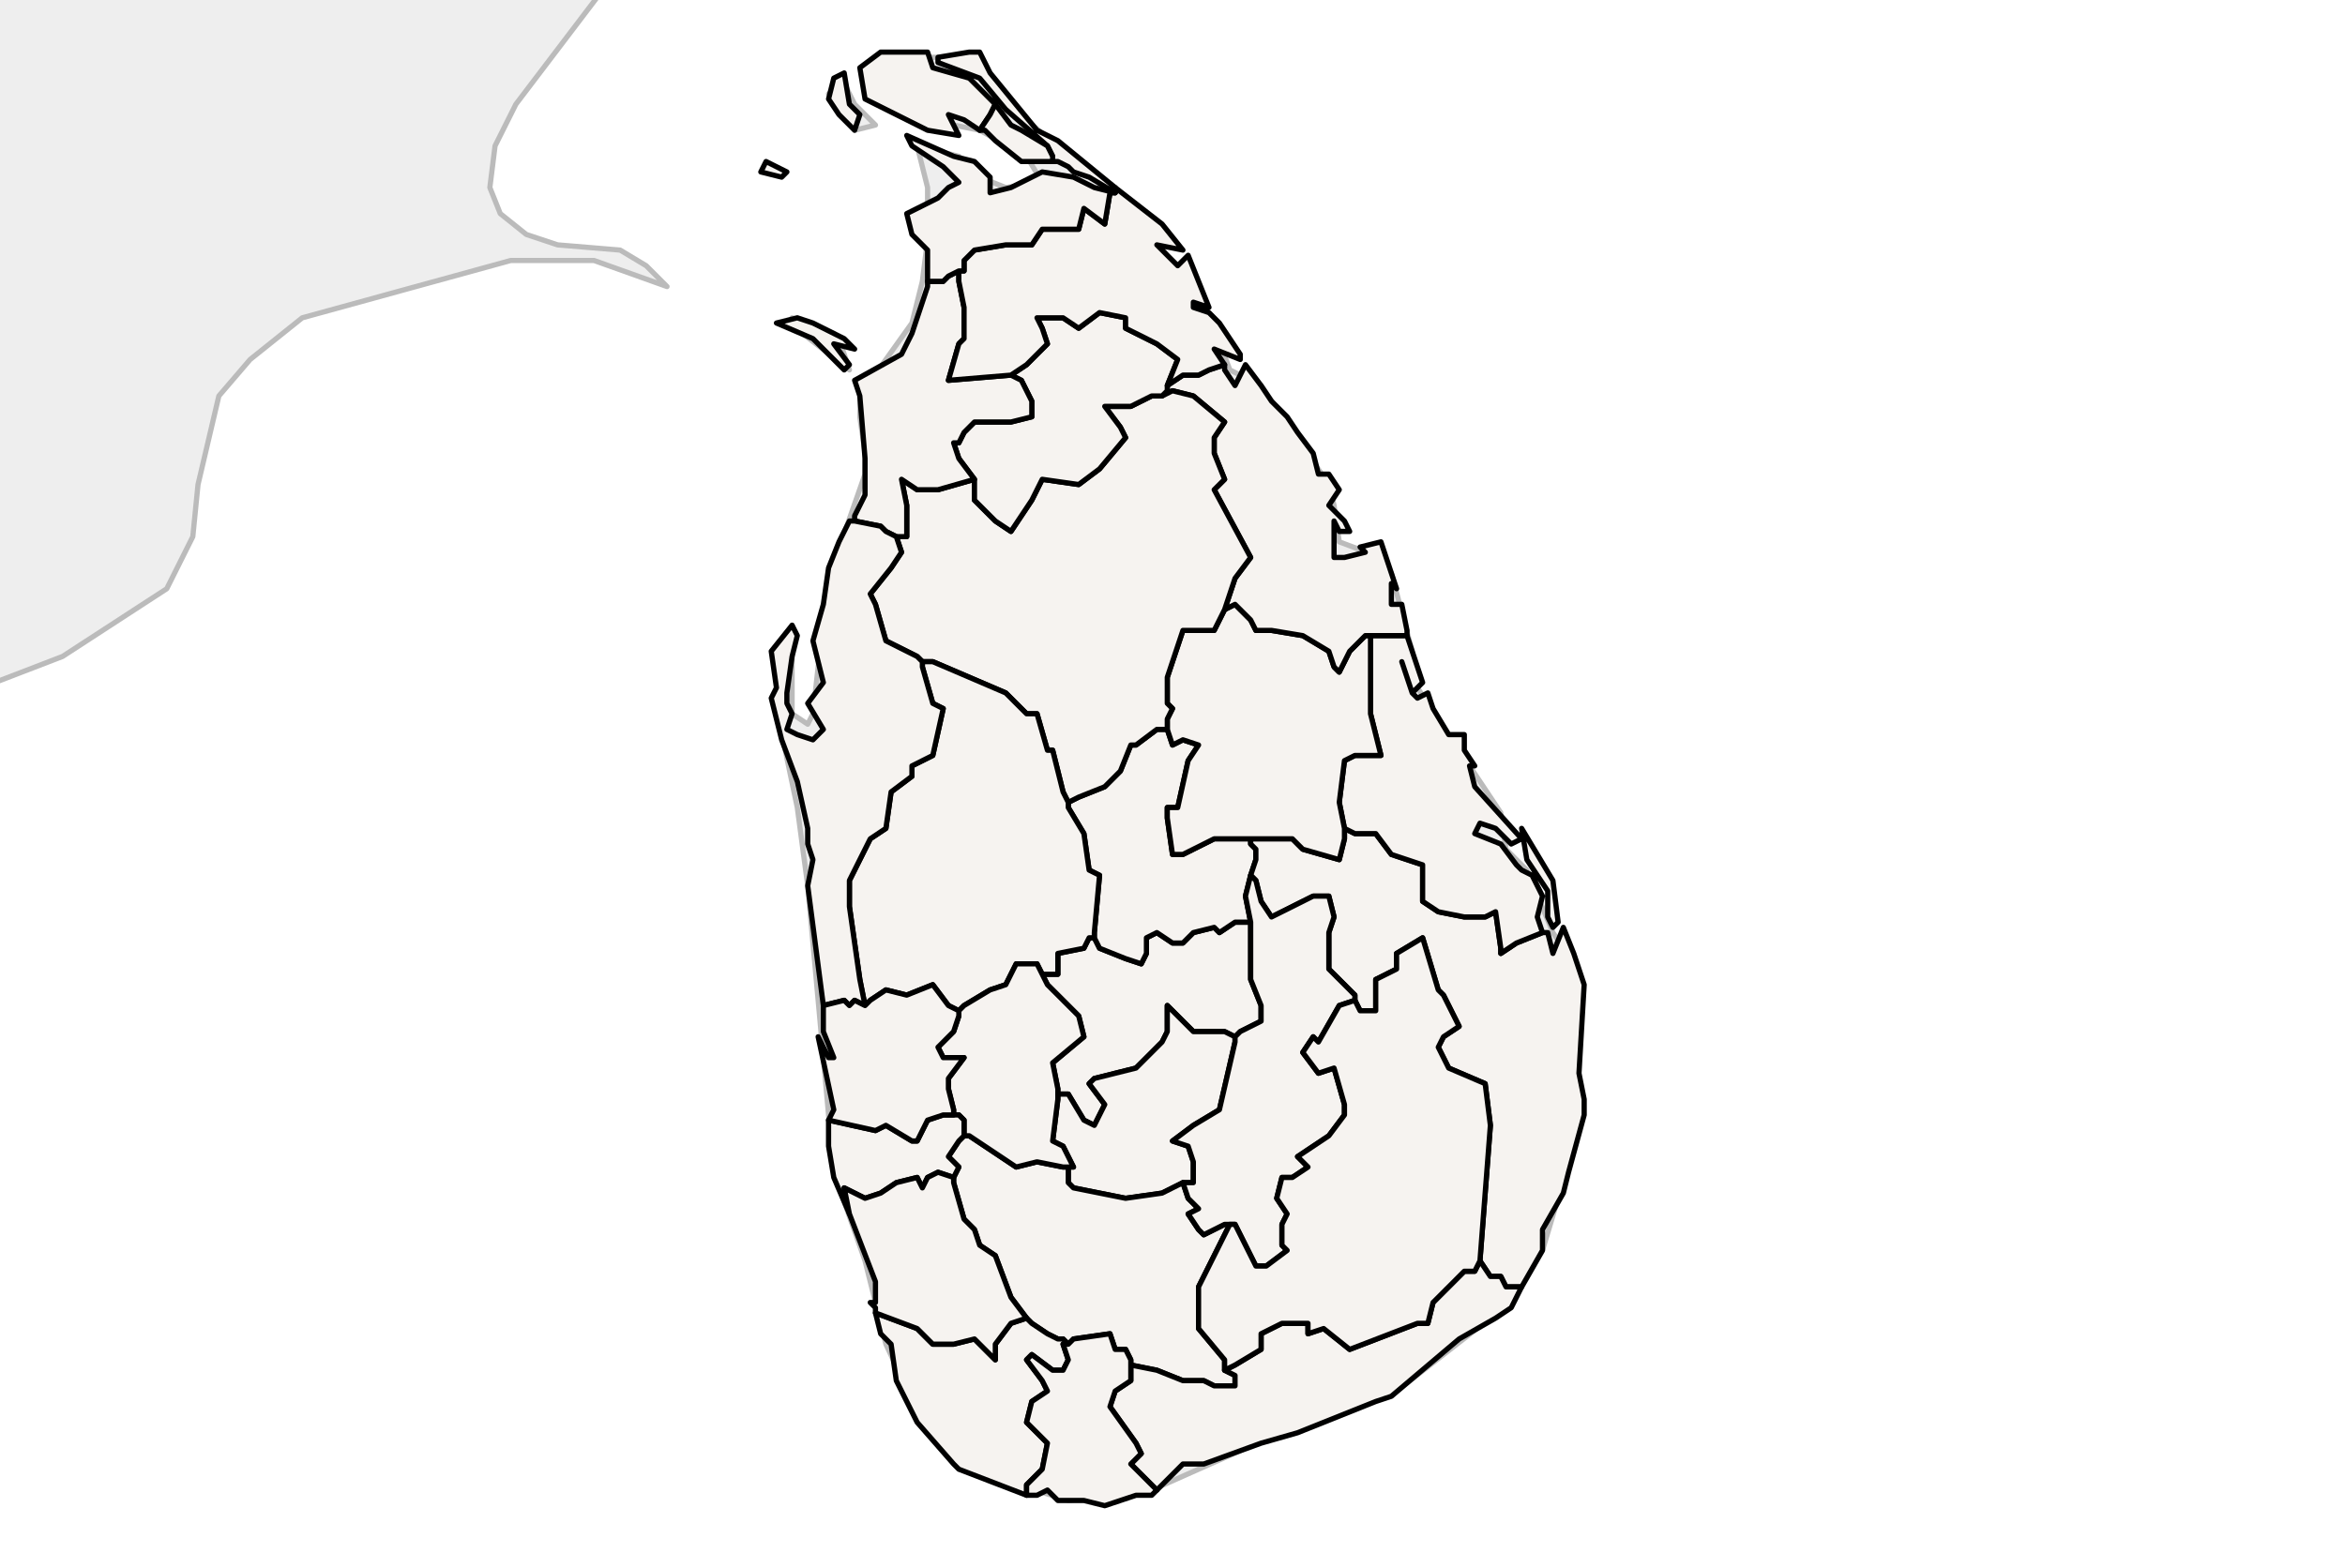 
<svg enable_background="new 0 0 450 301" height="301px" style="stroke-linejoin: round; stroke:#000; fill:#f6f3f0;" version="1.1" viewBox="0 0 450 301" width="450px" xmlns="http://www.w3.org/2000/svg" xmlns:xlink="http://www.w3.org/1999/xlink">
<defs>
<style type="text/css">
<![CDATA[path { fill-rule: evenodd; }
#terra-outros path { fill: #eee; stroke: #bbb; } ]]>
</style>
</defs>
<g id="terra-outros">
<path d="M1156,211L1152,217L1143,199L1139,198L1139,189L1141,186L1151,182L1153,184L1159,201L1156,211Z M1144,173L1138,180L1134,176L1136,173L1141,170L1144,173Z M1122,136L1117,137L1113,130L1114,127L1117,126L1122,131L1122,136Z M1129,123L1125,126L1123,115L1125,111L1128,112L1127,116L1129,123Z M1100,110L1102,113L1099,112L1095,108L1097,103L1100,110Z M1073,47L1070,47L1068,45L1068,42L1073,39L1075,44L1073,47Z M1050,-55L1048,-52L1041,-54L1041,-61L1039,-68L1040,-71L1045,-77L1050,-79L1053,-72L1055,-65L1050,-55Z M1061,-114L1058,-113L1054,-115L1057,-118L1057,-124L1061,-120L1061,-114Z M1082,-162L1086,-153L1080,-157L1078,-160L1082,-162Z M1059,-221L1057,-217L1056,-227L1059,-227L1059,-221Z M1063,-126L1061,-124L1059,-126L1052,-138L1051,-147L1049,-150L1051,-154L1054,-155L1055,-160L1055,-167L1059,-174L1065,-175L1064,-181L1060,-185L1060,-198L1060,-203L1062,-207L1060,-215L1061,-218L1065,-222L1066,-231L1064,-234L1067,-248L1067,-257L1071,-266L1078,-271L1080,-271L1081,-263L1082,-261L1078,-256L1082,-250L1080,-243L1078,-238L1074,-236L1070,-227L1076,-221L1079,-198L1075,-192L1070,-191L1072,-176L1071,-172L1067,-165L1066,-162L1063,-159L1065,-155L1067,-153L1067,-150L1065,-142L1065,-133L1063,-126Z M94,-1553L94,-1548L101,-1540L98,-1535L96,-1529L98,-1527L97,-1519L100,-1517L106,-1519L111,-1519L113,-1525L116,-1526L119,-1524L134,-1503L137,-1500L148,-1492L154,-1493L162,-1494L180,-1481L184,-1481L187,-1479L188,-1474L187,-1468L187,-1466L191,-1465L209,-1458L213,-1457L218,-1455L222,-1451L230,-1446L237,-1442L239,-1437L236,-1438L232,-1438L218,-1425L214,-1422L210,-1419L200,-1407L195,-1396L191,-1385L191,-1378L189,-1369L185,-1364L183,-1362L180,-1355L178,-1346L179,-1343L184,-1340L201,-1328L205,-1327L208,-1332L212,-1331L222,-1323L249,-1308L254,-1302L258,-1297L270,-1289L293,-1276L296,-1276L302,-1279L310,-1276L322,-1268L332,-1262L344,-1263L347,-1262L351,-1251L363,-1248L372,-1246L382,-1243L387,-1241L392,-1244L393,-1247L397,-1248L403,-1247L416,-1243L421,-1242L426,-1246L434,-1248L438,-1250L447,-1246L464,-1241L472,-1237L475,-1231L475,-1223L477,-1219L494,-1211L499,-1208L508,-1206L510,-1201L517,-1199L535,-1206L540,-1205L544,-1202L544,-1197L547,-1192L550,-1189L554,-1189L564,-1193L572,-1190L588,-1188L599,-1183L610,-1179L614,-1179L630,-1188L631,-1187L635,-1179L640,-1177L648,-1174L656,-1179L663,-1178L670,-1178L678,-1180L684,-1181L694,-1177L698,-1181L704,-1202L703,-1207L700,-1216L691,-1227L691,-1230L692,-1250L694,-1261L699,-1274L699,-1281L696,-1282L698,-1288L706,-1290L716,-1293L725,-1299L728,-1299L737,-1296L740,-1293L742,-1286L743,-1284L743,-1277L738,-1259L740,-1253L748,-1245L748,-1243L740,-1238L739,-1235L741,-1232L746,-1227L748,-1220L760,-1213L767,-1210L779,-1213L788,-1210L796,-1208L797,-1204L807,-1203L819,-1205L830,-1208L835,-1214L844,-1218L851,-1215L858,-1212L862,-1211L870,-1210L878,-1211L895,-1214L905,-1213L914,-1219L916,-1219L920,-1215L930,-1215L941,-1219L951,-1219L954,-1221L955,-1224L955,-1228L952,-1233L950,-1240L951,-1245L954,-1251L947,-1262L945,-1262L938,-1260L931,-1260L926,-1264L921,-1268L920,-1272L923,-1283L928,-1283L940,-1281L945,-1281L952,-1287L962,-1290L972,-1289L988,-1299L989,-1302L986,-1307L986,-1309L989,-1313L1000,-1319L1009,-1327L1014,-1332L1018,-1346L1021,-1349L1028,-1351L1047,-1354L1052,-1357L1061,-1363L1065,-1367L1067,-1371L1067,-1374L1073,-1376L1078,-1382L1083,-1388L1094,-1394L1103,-1401L1106,-1401L1110,-1398L1113,-1392L1126,-1391L1128,-1391L1137,-1389L1146,-1385L1153,-1385L1155,-1386L1161,-1393L1160,-1397L1171,-1406L1182,-1412L1191,-1416L1197,-1412L1202,-1404L1205,-1403L1211,-1404L1212,-1401L1208,-1397L1199,-1391L1201,-1382L1201,-1379L1203,-1379L1214,-1388L1219,-1390L1221,-1388L1223,-1383L1231,-1370L1220,-1358L1217,-1352L1217,-1348L1215,-1344L1222,-1341L1224,-1344L1235,-1349L1238,-1348L1246,-1343L1259,-1341L1265,-1344L1270,-1342L1282,-1334L1282,-1325L1285,-1321L1285,-1314L1284,-1312L1279,-1311L1264,-1296L1260,-1292L1259,-1288L1262,-1277L1277,-1259L1277,-1255L1273,-1254L1267,-1256L1262,-1259L1256,-1267L1252,-1269L1247,-1269L1223,-1263L1218,-1262L1210,-1258L1205,-1252L1201,-1246L1197,-1243L1191,-1238L1175,-1223L1165,-1217L1159,-1214L1154,-1211L1151,-1202L1151,-1193L1153,-1182L1158,-1171L1156,-1167L1152,-1162L1151,-1152L1148,-1147L1144,-1139L1139,-1133L1132,-1128L1129,-1125L1127,-1118L1126,-1111L1127,-1109L1135,-1106L1137,-1103L1137,-1099L1135,-1091L1131,-1079L1120,-1060L1115,-1046L1109,-1021L1106,-1014L1103,-1014L1098,-1016L1088,-1018L1076,-1022L1073,-1022L1064,-1019L1061,-1020L1054,-1026L1053,-1025L1052,-1022L1057,-1005L1061,-998L1061,-987L1061,-974L1060,-959L1059,-955L1057,-951L1053,-950L1050,-951L1047,-951L1047,-949L1048,-942L1043,-928L1046,-916L1051,-903L1051,-894L1049,-892L1045,-892L1039,-877L1036,-876L1032,-877L1026,-884L1023,-886L1020,-885L1017,-877L1014,-874L1012,-879L1009,-905L1007,-913L1005,-924L997,-939L995,-941L993,-951L991,-970L987,-981L984,-995L980,-994L977,-997L976,-997L970,-994L966,-995L963,-994L964,-981L963,-979L955,-971L953,-965L955,-953L954,-949L950,-945L945,-943L941,-944L938,-947L935,-954L932,-958L930,-959L928,-958L928,-949L925,-951L919,-970L913,-985L912,-991L914,-998L916,-1009L922,-1016L925,-1022L934,-1022L937,-1023L939,-1027L943,-1029L950,-1031L955,-1029L957,-1030L961,-1042L970,-1046L971,-1052L975,-1066L976,-1080L978,-1081L987,-1078L991,-1078L993,-1082L992,-1085L985,-1090L974,-1096L963,-1100L945,-1099L926,-1097L921,-1097L914,-1099L897,-1098L877,-1096L858,-1095L846,-1097L837,-1099L829,-1101L820,-1104L818,-1103L815,-1109L816,-1122L813,-1142L814,-1149L806,-1165L803,-1168L800,-1168L798,-1166L797,-1162L799,-1158L796,-1153L791,-1152L785,-1153L779,-1155L772,-1160L767,-1166L766,-1174L764,-1179L756,-1181L754,-1178L758,-1172L758,-1170L753,-1170L749,-1169L739,-1172L739,-1176L734,-1182L727,-1188L721,-1191L718,-1191L719,-1184L722,-1182L723,-1177L716,-1169L710,-1163L705,-1156L702,-1147L701,-1142L703,-1139L706,-1137L713,-1136L720,-1129L727,-1121L730,-1118L736,-1115L748,-1115L749,-1113L751,-1107L754,-1104L760,-1101L757,-1095L747,-1092L728,-1093L723,-1077L720,-1071L718,-1071L712,-1074L709,-1073L703,-1059L702,-1053L706,-1047L710,-1043L715,-1041L719,-1043L723,-1041L727,-1036L734,-1034L743,-1032L749,-1029L749,-1014L748,-1010L744,-997L741,-986L743,-981L750,-973L753,-969L751,-959L752,-957L764,-954L766,-952L762,-941L763,-934L766,-928L768,-913L771,-904L777,-887L778,-874L777,-863L772,-863L777,-856L779,-851L780,-843L774,-842L770,-843L766,-849L765,-843L759,-838L756,-843L755,-848L758,-868L752,-872L751,-876L747,-855L749,-847L748,-843L739,-839L729,-847L728,-849L728,-845L726,-839L717,-840L713,-844L715,-851L720,-869L721,-876L713,-882L707,-885L703,-892L705,-884L708,-881L713,-879L718,-875L715,-870L712,-866L705,-853L697,-846L688,-841L656,-832L649,-829L640,-819L634,-810L633,-801L637,-791L640,-775L643,-772L640,-766L634,-760L629,-752L630,-747L629,-744L612,-734L608,-728L604,-722L598,-725L595,-725L600,-720L598,-715L593,-714L569,-706L550,-698L545,-699L546,-701L549,-703L549,-711L542,-713L528,-703L522,-693L524,-691L527,-691L536,-697L541,-696L541,-693L527,-685L497,-657L495,-652L491,-646L486,-640L476,-626L457,-605L452,-597L422,-581L416,-576L404,-561L391,-548L376,-537L350,-524L334,-511L329,-502L328,-499L330,-495L333,-491L334,-488L332,-480L327,-472L319,-467L293,-456L268,-458L260,-456L257,-451L249,-429L242,-424L239,-415L235,-415L231,-417L228,-415L225,-423L216,-425L198,-417L191,-412L178,-384L175,-366L178,-346L182,-331L183,-323L183,-314L180,-310L179,-304L181,-293L186,-279L188,-273L188,-267L192,-252L189,-255L187,-261L182,-269L175,-261L179,-255L191,-249L195,-243L187,-195L181,-178L173,-167L169,-163L160,-145L154,-124L153,-116L156,-106L153,-101L149,-97L156,-99L159,-94L160,-88L160,-58L159,-26L153,-25L147,-24L137,-26L127,-25L122,-21L117,-15L118,-5L99,20L95,28L94,36L96,41L101,45L107,47L119,48L124,51L128,55L114,50L98,50L58,61L48,69L42,76L38,93L37,103L32,113L12,126L-1,131L-6,134L-22,129L-38,117L-45,110L-70,79L-74,75L-79,61L-80,56L-84,51L-90,35L-92,19L-95,1L-92,2L-88,8L-86,17L-86,29L-83,30L-80,29L-88,1L-95,-6L-96,-6L-98,-11L-98,-19L-103,-28L-105,-33L-117,-61L-122,-80L-130,-102L-136,-110L-144,-127L-151,-135L-158,-146L-166,-153L-183,-189L-188,-209L-193,-219L-195,-226L-200,-257L-201,-269L-205,-282L-212,-296L-214,-305L-214,-308L-219,-322L-220,-328L-223,-334L-226,-339L-230,-344L-239,-358L-242,-361L-249,-370L-253,-387L-258,-394L-249,-393L-254,-400L-257,-404L-260,-406L-255,-412L-262,-412L-266,-416L-271,-428L-279,-441L-281,-448L-288,-470L-293,-523L-298,-547L-298,-554L-304,-574L-308,-588L-309,-600L-310,-607L-312,-622L-314,-627L-314,-630L-312,-637L-307,-647L-304,-654L-306,-663L-311,-654L-316,-651L-318,-658L-318,-668L-318,-671L-317,-674L-305,-672L-318,-679L-320,-685L-317,-690L-322,-694L-323,-707L-325,-712L-321,-730L-308,-764L-307,-772L-308,-783L-310,-792L-311,-804L-316,-805L-319,-808L-323,-822L-316,-829L-320,-828L-324,-829L-317,-835L-310,-840L-296,-845L-289,-848L-299,-845L-308,-844L-328,-846L-324,-858L-320,-863L-316,-865L-322,-864L-328,-866L-326,-879L-320,-881L-315,-882L-308,-883L-315,-886L-323,-887L-332,-885L-340,-887L-350,-887L-346,-885L-342,-881L-344,-874L-347,-870L-352,-867L-357,-862L-358,-858L-361,-856L-352,-852L-347,-844L-348,-834L-361,-813L-365,-808L-395,-796L-407,-789L-433,-780L-443,-779L-453,-781L-469,-789L-492,-808L-498,-814L-515,-838L-528,-851L-538,-863L-550,-874L-562,-889L-564,-896L-562,-903L-558,-906L-552,-904L-549,-899L-543,-895L-525,-903L-518,-902L-513,-906L-507,-905L-494,-912L-489,-912L-482,-913L-471,-930L-463,-941L-458,-943L-459,-949L-463,-948L-470,-939L-476,-941L-485,-940L-503,-934L-510,-928L-516,-927L-544,-935L-570,-951L-581,-961L-588,-974L-594,-989L-591,-993L-579,-1001L-569,-1008L-578,-1005L-588,-1001L-593,-998L-599,-992L-606,-991L-608,-1000L-609,-1010L-601,-1014L-587,-1017L-572,-1016L-570,-1037L-569,-1039L-565,-1040L-563,-1037L-559,-1039L-553,-1037L-549,-1038L-544,-1036L-523,-1036L-515,-1035L-506,-1028L-500,-1027L-491,-1027L-485,-1029L-480,-1035L-467,-1040L-454,-1043L-450,-1043L-449,-1041L-450,-1037L-448,-1033L-443,-1031L-434,-1032L-428,-1037L-425,-1039L-421,-1038L-417,-1041L-417,-1043L-420,-1044L-422,-1047L-421,-1057L-416,-1061L-417,-1066L-421,-1076L-425,-1088L-430,-1099L-436,-1108L-438,-1114L-437,-1129L-438,-1132L-443,-1135L-447,-1133L-459,-1134L-462,-1136L-472,-1150L-473,-1156L-473,-1162L-469,-1172L-467,-1181L-466,-1190L-468,-1196L-472,-1198L-481,-1199L-492,-1202L-506,-1211L-508,-1215L-506,-1226L-502,-1238L-500,-1241L-489,-1251L-477,-1262L-466,-1277L-460,-1288L-448,-1296L-442,-1299L-437,-1299L-432,-1296L-428,-1293L-427,-1285L-425,-1281L-422,-1278L-418,-1276L-413,-1276L-393,-1284L-386,-1285L-370,-1286L-358,-1289L-348,-1292L-347,-1297L-342,-1307L-330,-1318L-327,-1323L-323,-1333L-318,-1343L-315,-1346L-296,-1356L-278,-1365L-275,-1369L-262,-1388L-255,-1401L-244,-1428L-239,-1430L-226,-1434L-217,-1438L-211,-1443L-208,-1447L-209,-1451L-211,-1456L-210,-1462L-202,-1468L-189,-1485L-180,-1493L-178,-1493L-169,-1498L-161,-1503L-163,-1508L-167,-1510L-168,-1514L-163,-1533L-163,-1537L-167,-1551L-164,-1558L-158,-1563L-152,-1567L-131,-1576L-119,-1579L-115,-1585L-114,-1589L-116,-1592L-120,-1596L-135,-1602L-147,-1602L-153,-1605L-155,-1607L-156,-1613L-154,-1623L-156,-1624L-158,-1623L-165,-1625L-173,-1625L-176,-1628L-174,-1631L-174,-1636L-180,-1643L-186,-1647L-190,-1651L-193,-1658L-185,-1668L-183,-1677L-184,-1679L-191,-1686L-193,-1688L-192,-1692L-191,-1697L-186,-1700L-177,-1703L-175,-1707L-175,-1710L-177,-1711L-183,-1711L-193,-1713L-195,-1717L-195,-1719L-190,-1725L-191,-1728L-193,-1732L-200,-1734L-201,-1738L-190,-1757L-169,-1764L-139,-1757L-130,-1755L-115,-1754L-111,-1751L-100,-1747L-91,-1744L-84,-1744L-75,-1748L-64,-1755L-56,-1755L-38,-1761L-30,-1759L-24,-1762L-18,-1770L-11,-1773L-5,-1776L-2,-1785L44,-1811L50,-1807L57,-1810L59,-1807L57,-1798L57,-1794L60,-1786L72,-1752L75,-1749L96,-1742L101,-1738L112,-1731L114,-1727L111,-1719L100,-1712L98,-1707L102,-1693L103,-1671L111,-1660L121,-1652L123,-1648L121,-1638L127,-1632L127,-1623L128,-1615L127,-1606L127,-1601L122,-1599L118,-1593L113,-1592L109,-1591L100,-1599L98,-1605L95,-1608L91,-1607L77,-1606L76,-1605L79,-1594L80,-1587L82,-1582L97,-1563L94,-1553Z " data-pais="IND"/>
<path d="M161,65L160,64L152,61L154,64L163,71L161,65Z M168,24L164,20L162,16L159,18L164,25L168,24Z M169,11L167,16L169,19L173,22L188,25L197,30L200,35L193,36L188,34L184,30L176,28L178,36L178,46L177,54L175,62L165,76L165,80L166,87L166,91L159,111L158,119L156,137L155,139L152,137L152,120L150,128L149,136L153,155L155,170L160,225L166,242L170,258L177,273L189,283L205,288L221,286L239,278L263,269L268,267L286,253L292,247L296,240L299,230L302,219L303,211L303,192L300,182L298,179L293,167L289,163L288,156L272,132L271,130L271,125L267,110L265,107L257,104L256,97L255,93L242,74L236,71L233,63L220,43L197,23L188,12L183,11L169,11Z " data-pais="LKA"/>
</g>
<g id="terra">
<path d="M237,177L234,179L233,178L229,179L227,181L225,181L222,179L220,180L220,183L219,185L216,184L211,182L210,180L209,180L208,182L203,183L203,187L201,187L200,187L201,189L207,195L208,199L202,204L203,209L203,210L205,210L208,215L210,216L212,212L209,208L210,207L218,205L223,200L224,198L224,193L227,196L229,198L235,198L237,199L238,198L242,196L242,193L240,188L240,177L237,177Z " data-fips="CE29" data-fips-="CE10" data-atualpais="LKA" data-name="Kandy"/>
<path d="M236,161L233,161L227,164L225,164L224,157L224,155L226,155L228,146L230,143L227,142L225,143L224,140L224,140L222,140L218,143L217,143L215,148L212,151L207,153L205,154L205,155L208,160L209,167L211,168L210,179L210,180L211,182L216,184L219,185L220,183L220,180L222,179L225,181L227,181L229,179L233,178L234,179L237,177L240,177L239,172L240,168L241,165L241,163L240,162L240,161L236,161Z " data-fips="CE29" data-fips-="CE14" data-atualpais="LKA" data-name="Matale"/>
<path d="M235,198L229,198L227,196L224,193L224,198L223,200L218,205L210,207L209,208L212,212L210,216L208,215L205,210L203,210L203,211L202,219L204,220L206,224L205,224L205,226L205,227L206,228L216,230L223,229L227,227L229,227L229,223L228,220L225,219L229,216L234,213L237,200L237,199L235,198Z " data-fips="CE29" data-fips-="CE17" data-atualpais="LKA" data-name="Nuwara Eliya"/>
<path d="M258,159L258,161L257,165L250,163L248,161L241,161L240,161L240,162L241,163L241,165L240,168L240,168L241,169L242,173L244,176L252,172L255,172L256,176L255,179L255,186L260,191L260,192L261,194L264,194L264,188L268,186L268,183L273,180L276,190L277,191L280,197L277,199L276,201L278,205L285,208L286,216L284,242L286,245L288,245L289,247L292,247L296,240L296,236L300,229L301,225L304,214L304,211L303,206L304,189L302,183L300,178L298,183L297,179L296,179L296,179L291,181L288,183L288,182L287,175L285,176L281,176L276,175L273,173L273,166L267,164L264,160L260,160L258,159Z " data-fips="CE31" data-fips-="CE01" data-atualpais="LKA" data-name="Ampara"/>
<path d="M299,177L298,169L292,159L293,165L297,171L297,176L298,178L299,177Z M263,122L263,126L263,137L265,145L260,145L258,146L257,154L258,159L260,160L264,160L267,164L273,166L273,173L276,175L281,176L285,176L287,175L288,182L288,183L291,181L296,179L296,179L295,176L296,172L294,168L292,167L291,166L288,162L283,160L284,158L287,159L290,162L292,161L283,151L282,147L283,147L281,144L281,141L278,141L275,136L274,133L272,134L271,133L269,127L271,133L273,131L272,128L270,122L264,122L263,122Z " data-fips="CE31" data-fips-="CE04" data-atualpais="LKA" data-name="Batticaloa"/>
<path d="M262,122L259,125L257,129L256,128L255,125L250,122L244,121L241,121L240,119L237,116L235,117L235,117L233,121L227,121L224,130L224,135L225,136L224,138L224,140L224,140L225,143L227,142L230,143L228,146L226,155L224,155L224,157L225,164L227,164L233,161L236,161L240,161L241,161L248,161L250,163L257,165L258,161L258,159L257,154L258,146L260,145L265,145L263,137L263,126L263,122L262,122Z " data-fips="CE31" data-fips-="CE18" data-atualpais="LKA" data-name="Polonnaruwa"/>
<path d="M270,121L269,116L267,116L267,112L268,113L265,104L261,105L262,106L258,107L256,107L256,100L257,102L259,102L258,100L255,97L257,94L255,91L253,91L252,87L249,83L247,80L244,77L242,74L239,70L237,74L235,71L235,70L232,71L230,72L227,72L224,74L224,75L223,76L225,75L229,76L235,81L233,84L233,87L235,92L233,94L240,107L237,111L235,117L237,116L240,119L241,121L244,121L250,122L255,125L256,128L257,129L259,125L262,122L263,122L264,122L270,122L270,121Z " data-fips="CE31" data-fips-="CE21" data-atualpais="LKA" data-name="Trincomalee"/>
<path d="M237,111L240,107L233,94L235,92L233,87L233,84L235,81L229,76L225,75L223,76L221,76L217,78L212,78L215,82L216,84L211,90L207,93L200,92L198,96L196,99L194,102L191,100L187,96L187,94L187,92L180,94L176,94L173,92L174,97L174,103L173,103L172,103L173,106L171,109L167,114L168,116L170,123L176,126L177,127L179,127L193,133L197,137L199,137L201,144L202,144L204,152L205,154L207,153L212,151L215,148L217,143L218,143L222,140L224,140L224,138L225,136L224,135L224,130L227,121L233,121L235,117L235,117L237,111Z " data-fips="CE30" data-fips-="CE02" data-atualpais="LKA" data-name="Anuradhapura"/>
<path d="M226,69L222,66L216,63L216,61L211,60L207,63L204,61L199,61L200,63L201,66L197,70L194,72L196,73L198,77L198,80L194,81L187,81L185,83L184,85L183,85L184,88L187,92L187,94L187,96L191,100L194,102L196,99L198,96L200,92L207,93L211,90L216,84L215,82L212,78L217,78L221,76L223,76L224,75L224,74L226,69Z " data-fips="CE30" data-fips-="CE28" data-atualpais="LKA" data-name="Vavuniya"/>
<path d="M162,65L156,62L153,61L149,62L156,65L162,71L163,70L160,66L164,67L162,65Z M182,53L181,54L178,54L178,54L178,55L175,64L173,68L164,73L165,76L166,88L166,95L164,99L164,100L169,101L170,102L172,103L173,103L174,103L174,97L173,92L176,94L180,94L187,92L184,88L183,85L184,85L185,83L187,81L194,81L198,80L198,77L196,73L194,72L182,73L184,66L185,65L185,59L184,54L184,52L182,53Z " data-fips="CE31" data-fips-="CE26" data-atualpais="LKA" data-name="Mannar"/>
<path d="M235,70L233,67L238,69L238,68L234,62L232,60L229,59L229,58L232,59L228,49L226,51L222,47L227,48L223,43L214,36L214,37L214,37L213,37L212,43L208,40L207,44L205,44L200,44L198,47L193,47L187,48L185,50L185,52L184,52L184,54L185,59L185,65L184,66L182,73L194,72L197,70L201,66L200,63L199,61L204,61L207,63L211,60L216,61L216,63L222,66L226,69L224,74L227,72L230,72L232,71L235,70L235,70Z " data-fips="CE31" data-fips-="CE27" data-atualpais="LKA" data-name="Mullaitivu"/>
<path d="M150,34L151,33L147,31L146,33L150,34Z M163,20L162,14L160,15L159,19L161,22L164,25L165,22L163,20Z M188,25L190,22L191,20L186,15L179,13L178,10L175,10L169,10L165,13L166,19L170,21L178,25L184,26L182,22L185,23L188,25Z M201,28L202,30L202,31L203,31L205,32L206,33L209,34L214,37L214,37L214,37L214,36L203,27L199,25L190,14L188,10L186,10L180,11L180,12L188,15L193,21L201,28L201,28Z " data-fips="CE31" data-fips-="CE25" data-atualpais="LKA" data-name="Jaffna"/>
<path d="M178,54L178,54L181,54L182,53L184,52L185,52L185,50L187,48L193,47L198,47L200,44L205,44L207,44L208,40L212,43L213,37L214,37L214,37L210,36L206,34L200,33L194,36L190,37L190,34L187,31L183,30L174,26L175,28L181,32L184,35L182,36L180,38L174,41L175,45L178,48L178,52L178,54Z M196,25L194,24L191,20L190,22L188,25L189,25L191,27L196,31L201,31L202,31L202,30L201,28L196,25Z " data-fips="CE31"  data-atualpais="LKA" data-name="Kilinochchi"/>
<path d="M204,152L202,144L201,144L199,137L197,137L193,133L179,127L177,127L177,128L179,135L181,136L179,145L175,147L175,149L171,152L170,159L167,161L163,169L163,174L165,188L166,193L167,192L170,190L174,191L179,189L182,193L184,194L185,193L190,190L193,189L195,185L199,185L200,187L201,187L203,187L203,183L208,182L209,180L210,180L210,179L211,168L209,167L208,160L205,155L205,154L204,152Z " data-fips="CE32" data-fips-="CE02" data-atualpais="LKA" data-name="Kurunegala"/>
<path d="M170,102L169,101L164,100L163,100L161,104L159,109L158,116L156,123L158,131L155,135L158,140L156,142L153,141L151,140L152,137L151,135L151,133L152,126L153,122L152,120L148,125L149,132L148,134L150,142L153,150L155,159L155,162L156,165L155,170L158,193L162,192L163,193L164,192L166,193L165,188L163,174L163,169L167,161L170,159L171,152L175,149L175,147L179,145L181,136L179,135L177,128L177,127L176,126L170,123L168,116L167,114L171,109L173,106L172,103L170,102Z " data-fips="CE32" data-fips-="CE19" data-atualpais="LKA" data-name="Puttalam"/>
<path d="M204,224L199,223L195,224L186,218L185,218L184,219L182,222L184,224L183,226L183,227L185,234L187,236L188,239L191,241L194,249L197,253L198,254L201,256L203,257L204,257L205,258L206,257L213,256L214,259L216,259L217,261L217,262L222,263L227,265L231,265L233,266L237,266L237,264L235,263L235,261L230,255L230,247L231,245L235,237L236,235L235,235L231,237L230,236L228,233L230,232L228,230L227,227L223,229L216,230L206,228L205,227L205,226L205,224L204,224Z " data-fips="CE33" data-fips-="CE20" data-atualpais="LKA" data-name="Ratnapura"/>
<path d="M194,254L191,258L191,261L187,257L183,258L179,258L176,255L168,252L169,256L171,258L172,265L176,273L183,281L184,282L197,287L197,287L197,285L200,282L201,277L197,273L198,269L201,267L200,265L197,261L198,260L202,263L204,263L205,261L204,258L205,258L204,257L203,257L201,256L198,254L197,253L194,254Z " data-fips="CE34" data-fips-="CE06" data-atualpais="LKA" data-name="Galle"/>
<path d="M284,242L283,244L281,244L275,250L274,254L272,254L259,259L254,255L251,256L251,254L246,254L242,256L242,259L237,262L235,263L237,264L237,266L233,266L231,265L227,265L222,263L217,262L217,262L217,265L214,267L213,270L218,277L219,279L217,281L222,286L222,286L227,281L231,281L242,277L249,275L264,269L267,268L280,257L287,253L290,251L292,247L289,247L288,245L286,245L284,242Z " data-fips="CE34" data-fips-="CE07" data-atualpais="LKA" data-name="Hambantota"/>
<path d="M217,261L216,259L214,259L213,256L206,257L205,258L204,258L205,261L204,263L202,263L198,260L197,261L200,265L201,267L198,269L197,273L201,277L200,282L197,285L197,287L199,287L201,286L203,288L208,288L212,289L218,287L221,287L222,286L217,281L219,279L218,277L213,270L214,267L217,265L217,262L217,262L217,261Z " data-fips="CE34" data-fips-="CE15" data-atualpais="LKA" data-name="Matara"/>
<path d="M260,191L255,186L255,179L256,176L255,172L252,172L244,176L242,173L241,169L240,168L240,168L239,172L240,177L240,188L242,193L242,196L238,198L237,199L237,200L234,213L229,216L225,219L228,220L229,223L229,227L227,227L228,230L230,232L228,233L230,236L231,237L235,235L236,235L237,235L241,243L243,243L247,240L246,239L246,235L247,233L245,230L246,226L248,226L251,224L249,222L255,218L255,218L258,214L258,212L256,205L253,206L250,202L252,199L253,200L257,193L260,192L260,191Z " data-fips="CE35" data-fips-="CE03" data-atualpais="LKA" data-name="Badulla"/>
<path d="M286,216L285,208L278,205L276,201L277,199L280,197L277,191L276,190L273,180L268,183L268,186L264,188L264,194L261,194L260,192L257,193L253,200L252,199L250,202L253,206L256,205L258,212L258,214L255,218L255,218L249,222L251,224L248,226L246,226L245,230L247,233L246,235L246,239L247,240L243,243L241,243L237,235L236,235L235,237L231,245L230,247L230,255L235,261L235,263L237,262L242,259L242,256L246,254L251,254L251,256L254,255L259,259L272,254L274,254L275,250L281,244L283,244L284,242L286,216Z " data-fips="CE35" data-fips-="CE16" data-atualpais="LKA" data-name="Moneragala"/>
<path d="M199,185L195,185L193,189L190,190L185,193L184,194L184,195L183,198L180,201L181,203L185,203L182,207L182,209L183,213L183,214L184,214L185,215L185,218L185,218L186,218L195,224L199,223L204,224L205,224L206,224L204,220L202,219L203,211L203,210L203,209L202,204L208,199L207,195L201,189L200,187L199,185Z " data-fips="CE33" data-fips-="CE11" data-atualpais="LKA" data-name="Kegalle"/>
<path d="M183,214L181,214L178,215L176,219L175,219L170,216L168,217L159,215L159,215L159,220L160,226L163,233L162,228L166,230L169,229L172,227L176,226L177,228L178,226L180,225L183,226L184,224L182,222L184,219L185,218L185,218L185,215L184,214L183,214Z " data-fips="CE36" data-fips-="CE23" data-atualpais="LKA" data-name="Colombo"/>
<path d="M182,193L179,189L174,191L170,190L167,192L166,193L164,192L163,193L162,192L158,193L158,196L158,198L160,203L159,203L157,199L160,213L159,215L168,217L170,216L175,219L176,219L178,215L181,214L183,214L183,213L182,209L182,207L185,203L181,203L180,201L183,198L184,195L184,194L182,193Z " data-fips="CE36" data-fips-="CE24" data-atualpais="LKA" data-name="Gampaha"/>
<path d="M183,226L180,225L178,226L177,228L176,226L172,227L169,229L166,230L162,228L163,233L168,246L168,250L167,250L168,251L168,252L176,255L179,258L183,258L187,257L191,261L191,258L194,254L197,253L194,249L191,241L188,239L187,236L185,234L183,227L183,226Z " data-fips="CE36" data-fips-="CE09" data-atualpais="LKA" data-name="Kalutara"/>
</g>
</svg>